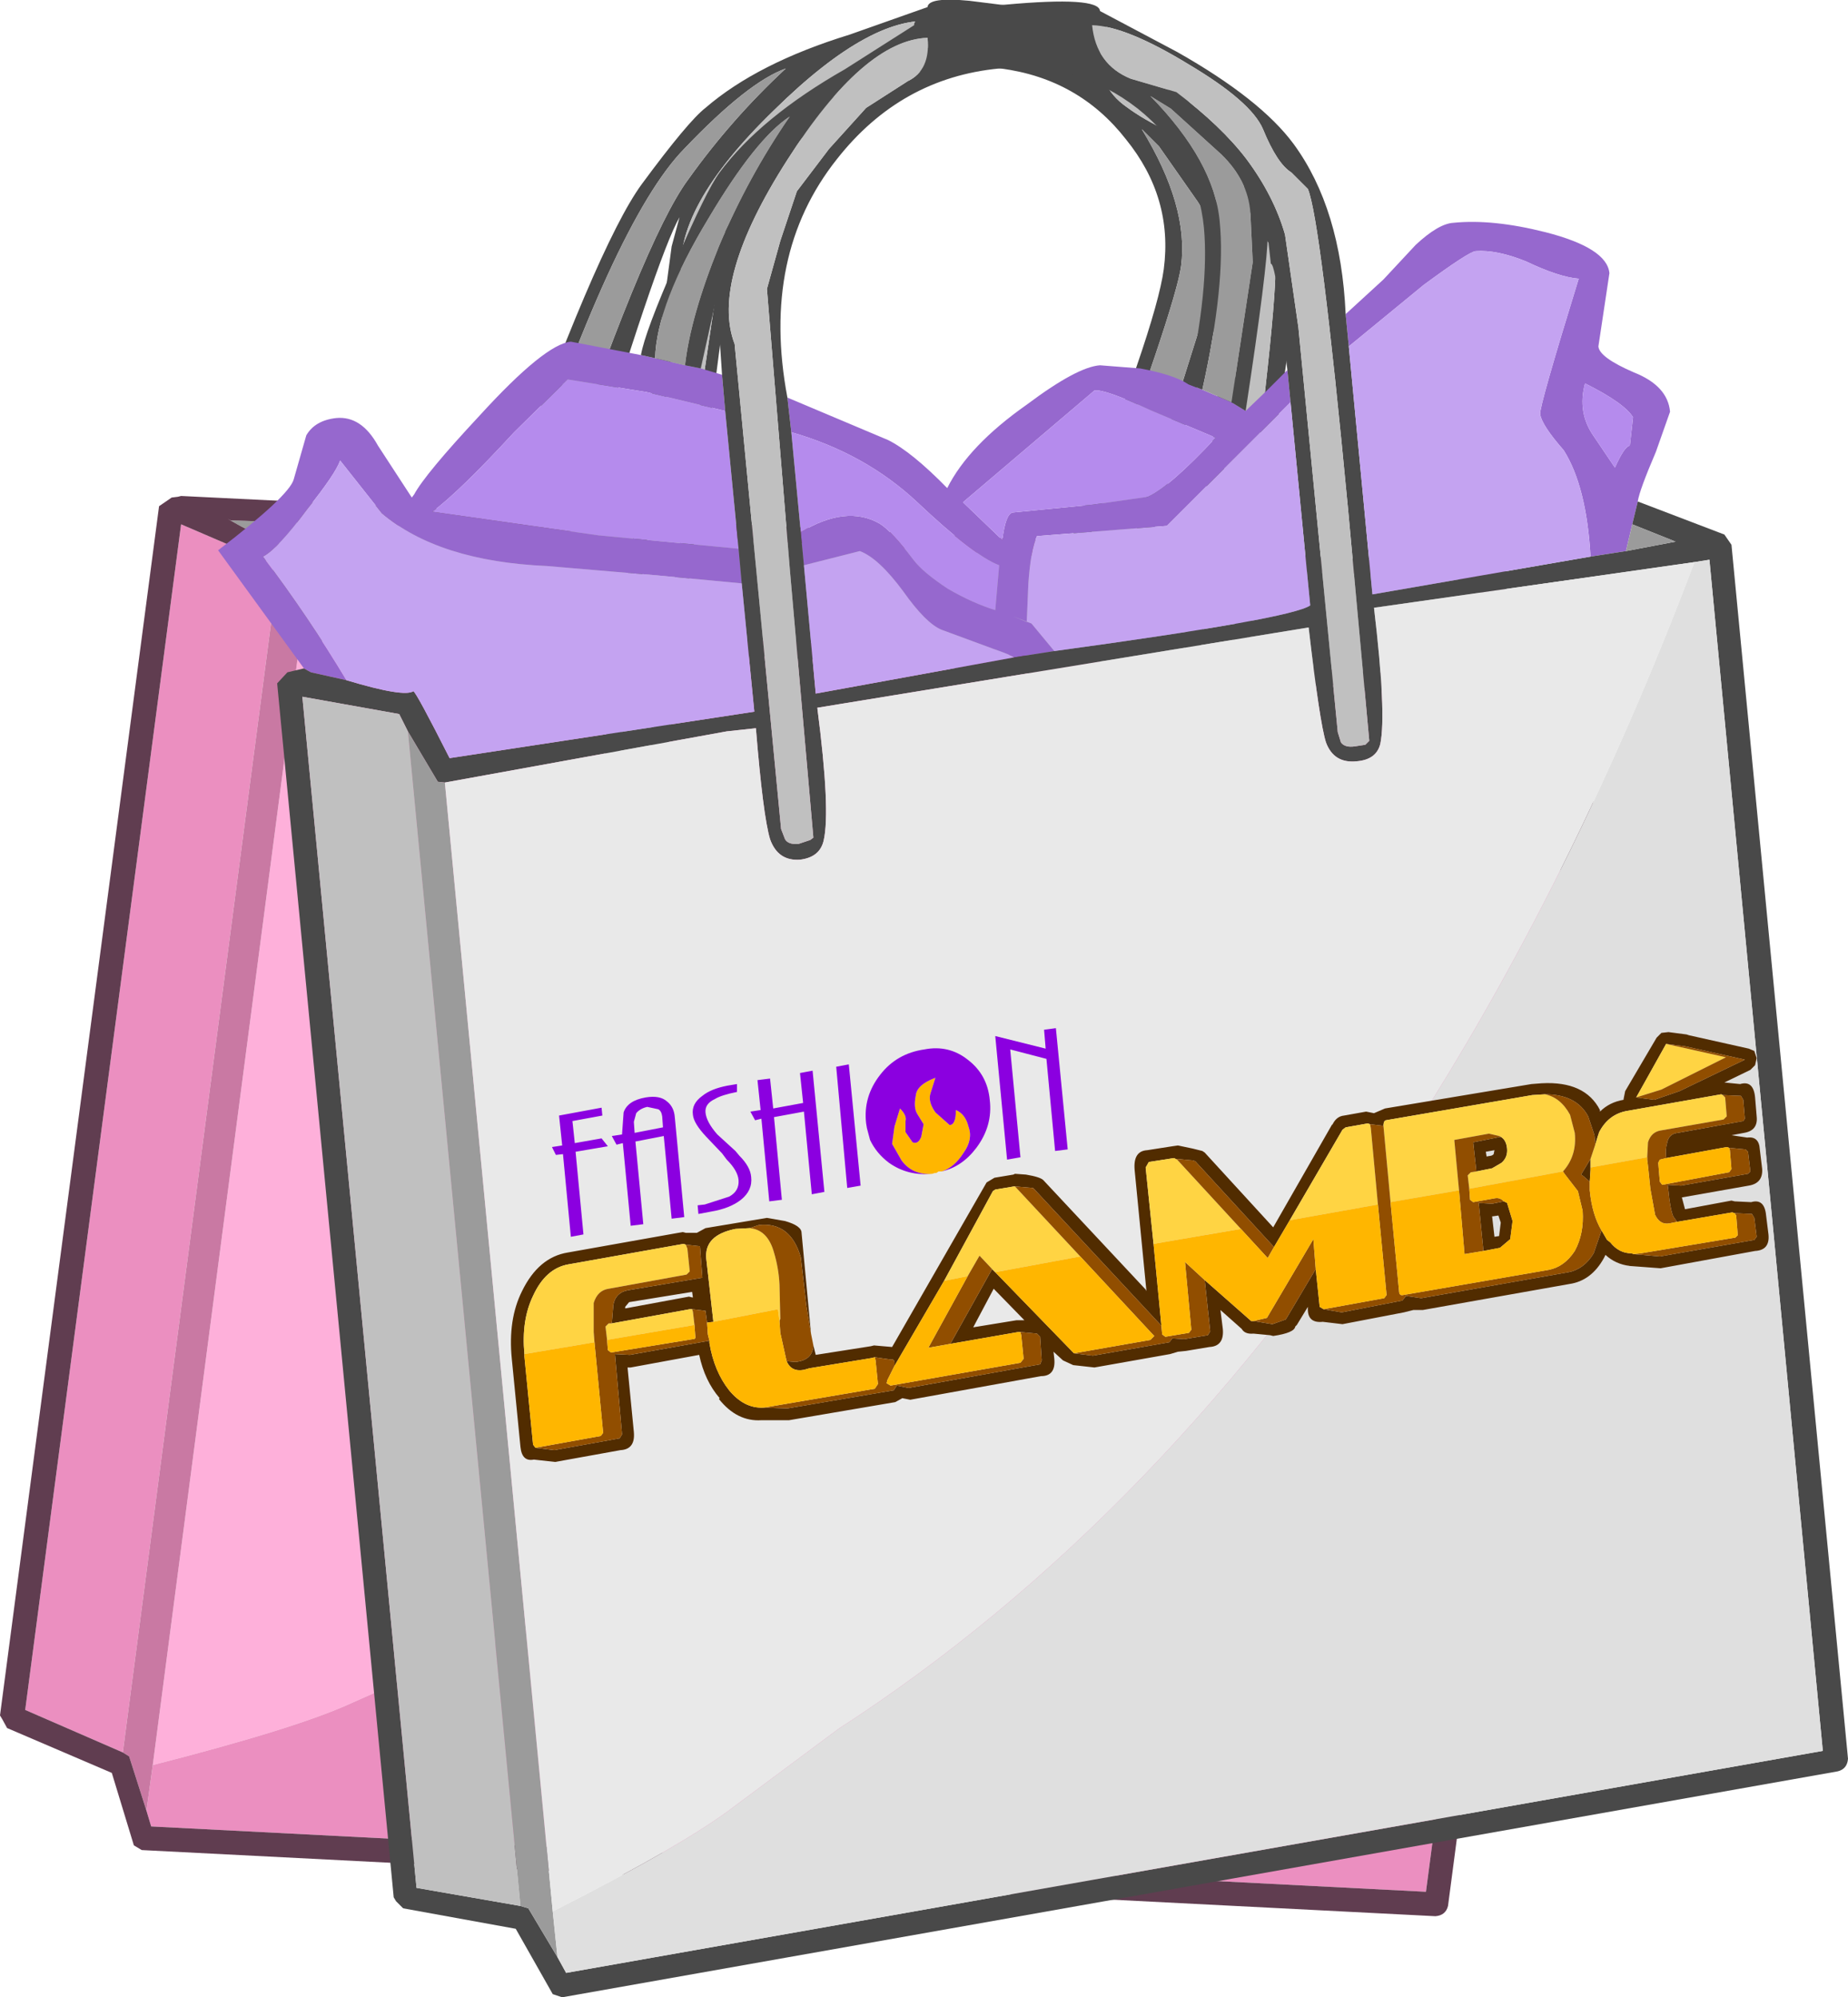 <?xml version="1.0" encoding="UTF-8" standalone="no"?>
<svg xmlns:ffdec="https://www.free-decompiler.com/flash" xmlns:xlink="http://www.w3.org/1999/xlink" ffdec:objectType="shape" height="126.85px" width="117.35px" xmlns="http://www.w3.org/2000/svg">
  <g transform="matrix(1.0, 0.0, 0.0, 1.0, 60.85, -10.45)">
    <path d="M-28.9 42.8 Q-22.95 26.05 -20.1 22.15 -17.15 18.15 -16.05 17.3 -12.75 14.45 -6.9 12.65 L-1.95 10.9 Q-1.9 10.25 0.7 10.5 L3.9 10.9 Q9.9 11.7 9.75 12.65 L13.95 16.25 Q18.45 20.45 19.8 23.65 21.85 28.35 20.6 34.9 L19.2 45.6 19.25 45.6 18.95 46.3 18.85 48.4 18.7 49.6 18.0 52.45 18.05 54.1 18.1 54.35 Q17.45 60.35 16.65 62.05 16.15 63.0 14.9 62.85 13.5 62.65 13.35 61.15 13.2 59.9 13.9 54.1 L14.35 53.1 14.3 52.3 15.05 46.8 15.25 46.25 15.2 45.35 15.25 45.35 16.25 37.55 16.65 34.15 Q17.0 30.8 16.75 30.75 L17.0 28.9 12.15 45.0 11.75 45.05 11.0 45.05 15.6 30.4 16.25 27.3 Q16.5 25.25 15.2 23.25 L12.75 19.75 11.65 18.65 Q14.65 23.55 14.15 27.35 13.8 29.95 8.25 44.9 L7.15 44.75 Q12.55 31.3 13.05 27.55 13.65 23.0 10.65 19.3 7.65 15.45 2.7 14.8 -3.5 13.95 -8.65 18.1 -14.75 22.95 -15.1 32.15 L-16.55 43.35 -16.6 43.35 -16.85 44.05 -16.75 44.8 -17.5 50.55 -17.8 51.25 -17.7 52.2 Q-18.35 58.45 -19.15 60.15 -19.65 61.1 -20.9 60.9 -22.25 60.75 -22.4 59.25 -22.6 57.75 -21.75 52.45 L-21.45 51.75 -21.55 50.95 -20.65 44.4 -20.55 43.9 -20.5 43.35 -18.2 26.1 -17.7 24.25 Q-19.1 26.65 -24.0 42.9 L-25.85 43.15 -26.15 43.2 -28.0 43.05 -26.9 43.1 -25.85 43.1 Q-20.0 25.7 -17.15 21.85 -14.4 18.0 -10.95 14.8 -13.35 15.65 -17.4 19.9 -21.9 24.5 -27.95 42.95 L-28.9 42.75 -28.9 42.8 M19.3 25.4 Q18.55 24.65 18.15 22.35 17.85 20.5 14.45 17.2 11.1 13.95 9.05 13.45 8.75 15.9 10.7 17.25 11.7 18.0 13.35 18.8 15.6 21.55 16.75 23.9 17.9 26.6 18.0 29.1 L17.55 35.1 16.15 45.95 14.25 60.7 14.3 61.35 Q14.4 61.75 15.05 61.85 L15.7 61.85 16.05 61.65 18.0 46.95 18.15 46.05 Q20.45 28.55 20.1 26.65 20.0 26.15 19.3 25.4 M-13.3 22.35 L-11.6 19.5 -9.0 17.35 -6.15 15.35 -3.1 14.2 Q-1.6 13.9 -1.3 11.85 -5.3 11.15 -11.7 17.45 -18.2 23.75 -17.55 28.15 L-21.6 58.8 -21.5 59.45 Q-21.35 59.85 -20.75 59.9 L-20.0 59.85 -19.8 59.75 -17.55 44.0 -17.4 42.75 -14.8 25.1 -13.3 22.35" fill="#494949" fill-rule="evenodd" stroke="none"/>
    <path d="M19.3 25.4 Q20.0 26.15 20.1 26.65 20.45 28.55 18.15 46.05 L18.0 46.95 16.05 61.65 15.7 61.85 15.05 61.85 Q14.4 61.75 14.3 61.35 L14.25 60.7 16.15 45.95 17.55 35.1 18.0 29.1 Q17.9 26.6 16.75 23.9 15.6 21.55 13.35 18.8 11.7 18.0 10.7 17.25 8.75 15.9 9.05 13.45 11.1 13.95 14.45 17.2 17.85 20.5 18.15 22.35 18.55 24.65 19.3 25.4 M-13.3 22.35 L-14.8 25.1 -17.4 42.75 -17.55 44.0 -19.8 59.75 -20.0 59.85 -20.75 59.9 Q-21.35 59.85 -21.5 59.45 L-21.6 58.8 -17.55 28.15 Q-18.2 23.75 -11.7 17.45 -5.3 11.15 -1.3 11.85 -1.6 13.9 -3.1 14.2 L-6.15 15.35 -9.0 17.35 -11.6 19.5 -13.3 22.35" fill="#c0c0c0" fill-rule="evenodd" stroke="none"/>
    <path d="M-27.95 42.95 Q-21.9 24.5 -17.4 19.9 -13.35 15.65 -10.95 14.8 -14.4 18.0 -17.15 21.85 -20.0 25.7 -25.85 43.1 L-26.9 43.1 -28.0 43.05 -27.95 42.95 M-20.65 44.4 L-21.55 50.95 -21.6 51.15 -41.15 49.65 Q-42.25 45.15 -42.45 45.0 -43.1 45.3 -46.4 43.4 L-46.2 43.5 -20.65 44.35 -20.65 44.4 M-17.5 50.55 L-16.75 44.8 -16.7 44.6 15.1 46.3 15.05 46.8 14.3 52.3 14.3 52.45 14.2 52.5 10.9 52.6 -2.2 51.6 -17.55 50.9 -17.5 50.55 M8.25 44.9 Q13.8 29.95 14.15 27.35 14.65 23.55 11.65 18.65 L12.75 19.75 15.2 23.25 Q16.5 25.25 16.25 27.3 L15.6 30.4 11.0 45.05 11.0 45.1 8.2 45.0 8.25 44.9 M18.7 49.6 L18.85 48.4 19.1 46.55 33.55 47.35 32.55 49.25 Q32.45 49.4 32.5 49.6 L32.5 49.65 31.75 53.45 18.3 52.65 18.7 49.6" fill="#9b9b9b" fill-rule="evenodd" stroke="none"/>
    <path d="M32.5 49.6 L32.7 49.9 32.75 49.9 37.85 53.75 31.75 53.45 32.5 49.65 32.5 49.6" fill="#848484" fill-rule="evenodd" stroke="none"/>
    <path d="M-21.75 52.45 Q-22.6 57.75 -22.4 59.25 -22.25 60.75 -20.9 60.9 -19.65 61.1 -19.15 60.15 -18.35 58.45 -17.7 52.2 L-17.65 51.8 13.9 53.8 13.9 54.1 Q13.2 59.9 13.35 61.15 13.5 62.65 14.9 62.85 16.15 63.0 16.65 62.05 17.45 60.35 18.1 54.35 L18.2 53.5 38.7 55.25 Q26.55 73.45 12.6 86.95 -7.9 106.9 -30.9 115.3 -32.0 115.7 -38.5 118.6 -41.95 120.2 -51.15 122.55 L-41.8 51.1 -21.75 52.2 -21.75 52.45" fill="#feb0da" fill-rule="evenodd" stroke="none"/>
    <path d="M38.7 55.25 L39.6 55.3 29.7 130.6 -51.25 126.45 -51.55 125.45 -51.15 122.55 Q-41.95 120.2 -38.5 118.6 -32.0 115.7 -30.9 115.3 -7.9 106.9 12.6 86.95 26.55 73.45 38.7 55.25 M-53.05 121.75 L-59.25 119.05 -49.35 43.75 -43.65 46.2 -43.3 47.45 -53.05 121.75" fill="#eb8fc0" fill-rule="evenodd" stroke="none"/>
    <path d="M-51.55 125.45 L-52.65 122.0 -53.05 121.75 -43.3 47.45 -42.2 50.95 -41.8 51.1 -51.15 122.55 -51.55 125.45" fill="#c979a3" fill-rule="evenodd" stroke="none"/>
    <path d="M-17.7 52.2 L-17.8 51.25 -17.5 50.55 -17.55 50.9 -2.2 51.6 10.9 52.6 14.2 52.5 14.3 52.45 14.3 52.3 14.35 53.1 13.9 54.1 13.9 53.8 -17.65 51.8 -17.7 52.2 M-16.75 44.8 L-16.85 44.05 -16.6 43.35 -16.55 43.35 -16.6 43.6 7.15 44.85 7.15 44.75 8.25 44.9 8.2 45.0 11.0 45.1 11.0 45.05 11.75 45.05 12.15 45.0 12.15 45.2 15.2 45.35 15.25 46.25 15.05 46.8 15.1 46.3 -16.7 44.6 -16.75 44.8" fill="#7e3c5f" fill-rule="evenodd" stroke="none"/>
    <path d="M19.25 45.6 L34.55 46.5 34.65 46.55 34.7 46.6 34.8 46.95 34.85 50.15 36.05 50.65 40.9 53.95 41.2 54.7 31.1 131.5 Q30.95 132.1 30.3 132.15 L-51.85 127.95 -52.35 127.65 -53.75 123.05 -60.4 120.2 -60.7 119.65 -60.85 119.4 -50.75 42.6 -49.95 42.05 -49.55 42.0 -49.35 41.95 -28.95 42.95 -28.95 42.85 -28.9 42.8 -28.9 42.75 -27.95 42.95 -28.0 43.05 -26.15 43.2 -25.85 43.15 -24.0 42.9 -24.1 43.2 -20.5 43.35 -20.55 43.9 -20.65 44.4 -20.65 44.35 -46.2 43.5 -46.4 43.4 Q-43.1 45.3 -42.45 45.0 -42.25 45.15 -41.15 49.65 L-21.6 51.15 -21.55 50.95 -21.45 51.75 -21.75 52.45 -21.75 52.2 -41.8 51.1 -42.2 50.95 -43.3 47.45 -43.65 46.2 -49.35 43.75 -59.25 119.05 -53.05 121.75 -52.65 122.0 -51.55 125.45 -51.25 126.45 29.7 130.6 39.6 55.3 38.7 55.25 18.2 53.5 18.1 54.35 18.05 54.1 18.0 52.45 18.7 49.6 18.3 52.65 31.75 53.45 37.85 53.75 32.75 49.9 32.7 49.9 32.5 49.6 Q32.45 49.4 32.55 49.25 L33.55 47.35 19.1 46.55 18.85 48.4 18.95 46.3 19.25 45.6" fill="#603d50" fill-rule="evenodd" stroke="none"/>
    <path d="M24.6 30.4 L27.0 28.2 29.05 26.0 Q30.5 24.65 31.45 24.6 33.95 24.35 37.3 25.2 41.2 26.2 41.35 27.8 L40.65 32.45 Q40.7 33.15 42.9 34.1 45.05 34.95 45.2 36.6 L44.3 39.15 Q43.25 41.6 43.15 42.3 L42.8 43.75 42.4 45.45 40.15 45.8 Q39.9 41.35 38.45 39.05 37.05 37.45 36.95 36.75 36.9 36.25 39.4 28.15 38.15 28.05 36.05 27.05 34.2 26.3 32.85 26.4 32.4 26.45 29.55 28.55 L24.8 32.45 24.6 30.4 M-41.55 52.9 L-47.0 45.4 Q-42.5 41.95 -42.2 40.9 L-41.4 38.1 Q-40.85 37.15 -39.5 37.0 -37.9 36.85 -36.85 38.75 L-34.7 42.05 -34.55 41.85 Q-33.85 40.55 -30.4 36.85 -26.25 32.3 -24.6 32.15 L-20.15 33.0 -19.25 33.2 -17.35 33.65 -16.35 33.85 -15.0 34.25 -14.8 36.55 -19.8 35.35 -24.8 34.55 -28.2 37.9 Q-31.7 41.7 -33.4 42.95 L-22.85 44.45 -13.95 45.3 -13.75 47.5 -19.05 47.0 -26.1 46.4 Q-33.0 46.1 -36.6 43.05 L-39.25 39.7 Q-39.55 40.55 -41.35 42.8 -43.2 45.3 -44.15 45.8 -41.25 49.65 -38.85 53.65 L-41.1 53.15 Q-41.3 53.05 -41.55 52.9 M42.65 38.75 L42.85 36.95 Q42.3 36.05 39.8 34.8 39.3 36.65 40.35 38.15 L41.7 40.15 Q42.3 38.8 42.65 38.75 M15.5 35.2 L17.35 36.0 18.25 36.55 19.6 35.25 20.9 33.95 21.1 36.0 13.25 43.85 5.0 44.5 Q4.6 45.35 4.45 47.55 L4.35 49.95 3.5 49.6 4.65 50.05 6.1 51.8 3.55 52.2 Q3.35 52.05 2.2 51.65 L-1.05 50.45 Q-2.05 50.05 -3.5 48.0 -5.05 45.9 -6.25 45.45 L-9.8 46.35 -10.0 44.25 Q-7.1 42.5 -5.0 43.7 -4.25 44.15 -2.85 46.0 -2.25 46.8 -0.65 47.85 0.9 48.75 2.35 49.2 L2.6 46.35 Q1.0 45.75 -2.6 42.35 -5.9 39.25 -10.6 37.9 L-10.85 35.7 -4.45 38.4 Q-2.95 39.15 -0.7 41.45 0.65 38.75 4.35 36.15 7.55 33.75 9.0 33.65 L11.55 33.85 Q13.7 34.25 14.6 34.85 L15.5 35.2 M3.45 43.0 L8.55 42.5 12.05 42.0 Q13.4 41.4 16.35 38.25 L12.2 36.5 Q9.3 35.15 8.65 35.25 L0.3 42.35 2.8 44.75 Q3.0 43.1 3.45 43.0" fill="#9668ce" fill-rule="evenodd" stroke="none"/>
    <path d="M42.65 38.75 Q42.3 38.8 41.7 40.15 L40.35 38.15 Q39.3 36.65 39.8 34.8 42.3 36.05 42.85 36.95 L42.65 38.75 M-10.0 44.25 L-10.6 37.9 Q-5.9 39.25 -2.6 42.35 1.0 45.75 2.6 46.35 L2.35 49.2 Q0.9 48.75 -0.65 47.85 -2.25 46.8 -2.85 46.0 -4.25 44.15 -5.0 43.7 -7.1 42.5 -10.0 44.25 M3.45 43.0 Q3.0 43.1 2.8 44.75 L0.3 42.35 8.65 35.25 Q9.3 35.15 12.2 36.5 L16.35 38.25 Q13.4 41.4 12.05 42.0 L8.55 42.5 3.45 43.0 M-14.8 36.55 L-13.95 45.3 -22.85 44.45 -33.4 42.95 Q-31.7 41.7 -28.2 37.9 L-24.8 34.55 -19.8 35.35 -14.8 36.55" fill="#b58bed" fill-rule="evenodd" stroke="none"/>
    <path d="M43.15 42.3 L48.65 44.4 49.1 45.05 56.5 122.15 Q56.45 122.8 55.85 122.95 L-25.15 137.3 -25.75 137.1 -28.1 132.95 -35.25 131.65 -35.7 131.2 -35.85 130.95 -43.25 53.85 -42.6 53.15 -41.55 52.9 Q-41.3 53.05 -41.1 53.15 L-38.85 53.65 Q-35.2 54.75 -34.6 54.35 -34.4 54.45 -32.3 58.6 L-12.95 55.65 -13.75 47.5 -13.95 45.3 -14.8 36.55 -15.0 34.25 -15.25 30.5 -15.2 28.65 -16.35 33.85 -17.35 33.65 Q-17.0 30.55 -15.2 26.1 -13.35 21.7 -10.7 17.85 -12.85 19.25 -15.85 24.3 -19.15 29.75 -19.25 33.2 L-20.15 33.0 Q-19.9 31.55 -17.95 27.1 -16.0 22.55 -15.15 21.4 -12.55 17.9 -7.2 14.85 L-2.8 12.05 Q-2.85 11.4 -0.3 11.05 L2.95 10.75 Q8.95 10.2 9.0 11.15 L13.9 13.75 Q19.2 16.75 21.3 19.6 24.3 23.7 24.6 30.4 L24.8 32.45 26.3 48.2 40.15 45.8 42.4 45.45 45.55 44.85 42.8 43.75 43.15 42.3 M-25.45 134.75 L-24.9 135.75 54.9 121.65 47.7 46.0 46.75 46.15 26.4 49.05 Q27.2 55.8 26.8 57.7 26.55 58.7 25.3 58.8 23.85 58.95 23.35 57.6 22.95 56.35 22.25 50.3 L-8.95 55.4 Q-8.1 61.95 -8.55 63.85 -8.8 64.9 -10.05 65.05 -11.45 65.15 -11.95 63.75 -12.4 62.25 -12.85 56.7 L-14.7 56.9 -32.6 60.15 -33.05 60.1 -34.95 56.9 -35.5 55.8 -41.65 54.7 -34.4 130.35 -27.8 131.5 -27.3 131.65 -25.45 134.75 M21.15 21.4 Q20.25 20.85 19.35 18.65 18.6 16.9 14.65 14.55 10.65 12.1 8.5 12.05 8.75 14.55 10.95 15.45 L13.85 16.3 Q16.7 18.45 18.3 20.55 20.05 22.9 20.75 25.35 L21.6 31.25 24.1 56.95 24.3 57.6 Q24.55 57.95 25.2 57.85 L25.85 57.75 26.1 57.5 24.75 42.75 Q23.0 24.3 22.2 22.45 L21.15 21.4 M17.35 36.0 L18.7 27.1 18.55 23.95 Q18.4 21.9 16.7 20.25 L13.5 17.35 12.2 16.55 Q16.25 20.7 16.6 24.5 17.0 28.45 15.5 35.2 L14.6 34.85 Q15.95 28.7 15.6 24.9 15.15 20.35 11.4 17.35 7.55 14.35 2.6 14.8 -3.65 15.4 -7.7 20.55 -12.55 26.65 -10.85 35.7 L-10.6 37.9 -10.0 44.25 -9.8 46.35 -9.05 54.5 3.55 52.2 6.1 51.8 Q21.15 49.75 22.35 48.9 L21.1 36.0 20.9 33.95 20.5 30.55 Q20.1 27.2 19.85 27.2 L19.65 25.4 Q19.65 27.35 18.25 36.55 L17.35 36.0 M-11.3 25.75 L-10.25 22.6 -8.2 19.9 -5.85 17.3 -3.2 15.6 Q-1.75 14.9 -1.95 12.85 -6.0 13.0 -10.85 20.6 -15.75 28.25 -14.2 32.3 L-11.25 63.1 -11.0 63.75 Q-10.8 64.1 -10.15 64.05 L-9.4 63.8 -9.2 63.65 -10.7 46.55 -12.15 28.8 -11.3 25.75" fill="#494949" fill-rule="evenodd" stroke="none"/>
    <path d="M-27.8 131.5 L-34.4 130.35 -41.65 54.7 -35.5 55.8 -34.95 56.9 -27.8 131.5 M21.15 21.4 L22.2 22.45 Q23.0 24.3 24.75 42.75 L26.1 57.5 25.85 57.75 25.2 57.85 Q24.55 57.95 24.3 57.6 L24.1 56.95 21.6 31.25 20.75 25.35 Q20.05 22.9 18.3 20.55 16.7 18.45 13.85 16.3 L10.95 15.45 Q8.75 14.55 8.5 12.05 10.65 12.1 14.65 14.55 18.6 16.9 19.35 18.65 20.25 20.85 21.15 21.4 M-11.3 25.75 L-12.15 28.8 -10.7 46.55 -9.2 63.65 -9.4 63.8 -10.15 64.05 Q-10.8 64.1 -11.0 63.75 L-11.25 63.1 -14.2 32.3 Q-15.75 28.25 -10.85 20.6 -6.0 13.0 -1.95 12.85 -1.75 14.9 -3.2 15.6 L-5.85 17.3 -8.2 19.9 -10.25 22.6 -11.3 25.75" fill="#c0c0c0" fill-rule="evenodd" stroke="none"/>
    <path d="M42.4 45.45 L42.8 43.75 45.55 44.85 42.4 45.45 M-25.45 134.75 L-27.3 131.65 -27.8 131.5 -34.95 56.9 -33.05 60.1 -32.6 60.15 -25.75 131.85 -25.45 134.75 M15.5 35.2 Q17.0 28.45 16.6 24.5 16.25 20.7 12.2 16.55 L13.5 17.35 16.7 20.25 Q18.4 21.9 18.55 23.95 L18.7 27.1 17.35 36.0 15.5 35.2 M-19.25 33.2 Q-19.15 29.75 -15.85 24.3 -12.85 19.25 -10.7 17.85 -13.35 21.7 -15.2 26.1 -17.0 30.55 -17.35 33.65 L-19.25 33.2" fill="#9b9b9b" fill-rule="evenodd" stroke="none"/>
    <path d="M24.8 32.45 L29.55 28.55 Q32.4 26.45 32.85 26.4 34.2 26.3 36.05 27.05 38.15 28.05 39.4 28.15 36.9 36.25 36.95 36.75 37.05 37.45 38.45 39.05 39.9 41.35 40.15 45.8 L26.3 48.2 24.8 32.45 M21.1 36.0 L22.35 48.9 Q21.15 49.75 6.1 51.8 L4.65 50.05 3.5 49.6 4.35 49.95 4.45 47.55 Q4.6 45.35 5.0 44.5 L13.25 43.85 21.1 36.0 M3.55 52.2 L-9.05 54.5 -9.8 46.35 -6.25 45.45 Q-5.05 45.9 -3.5 48.0 -2.05 50.05 -1.05 50.45 L2.2 51.65 Q3.35 52.05 3.55 52.2 M-13.75 47.5 L-12.95 55.65 -32.3 58.6 Q-34.4 54.45 -34.6 54.35 -35.2 54.75 -38.85 53.65 -41.25 49.65 -44.15 45.8 -43.2 45.3 -41.35 42.8 -39.55 40.55 -39.25 39.7 L-36.6 43.05 Q-33.0 46.1 -26.1 46.4 L-19.05 47.0 -13.75 47.5" fill="#c4a3f1" fill-rule="evenodd" stroke="none"/>
    <path d="M-32.6 60.15 L-14.7 56.9 -12.85 56.7 Q-12.4 62.25 -11.95 63.75 -11.45 65.15 -10.05 65.05 -8.8 64.9 -8.55 63.85 -8.1 61.95 -8.95 55.4 L22.25 50.3 Q22.95 56.35 23.35 57.6 23.85 58.95 25.3 58.8 26.55 58.7 26.8 57.7 27.2 55.8 26.4 49.05 L46.75 46.15 Q39.0 66.65 28.45 82.9 12.95 106.95 -7.6 120.25 L-14.25 125.2 Q-17.3 127.55 -25.75 131.85 L-32.6 60.15" fill="#e9e9e9" fill-rule="evenodd" stroke="none"/>
    <path d="M46.75 46.15 L47.7 46.0 54.9 121.65 -24.9 135.75 -25.45 134.75 -25.75 131.85 Q-17.3 127.55 -14.25 125.2 L-7.6 120.25 Q12.95 106.95 28.45 82.9 39.0 66.65 46.75 46.15" fill="#dfdfdf" fill-rule="evenodd" stroke="none"/>
    <path d="M-9.2 95.9 L-9.05 96.5 -5.55 95.95 -5.35 95.9 -4.2 96.0 1.8 85.55 2.3 85.25 3.5 85.05 3.6 85.0 4.3 85.05 Q5.2 85.2 5.4 85.4 L11.9 92.35 11.95 92.45 11.2 84.75 Q11.1 83.55 12.0 83.5 L13.6 83.25 13.95 83.2 14.9 83.4 15.5 83.55 15.65 83.65 20.0 88.4 23.75 81.85 23.75 81.9 Q24.0 81.35 24.5 81.3 L25.9 81.05 26.4 81.15 27.1 80.85 36.4 79.3 37.05 79.25 Q39.8 79.1 40.75 80.95 L40.75 81.05 Q41.35 80.45 42.25 80.3 L42.25 80.25 42.35 79.75 44.35 76.35 44.65 76.05 45.1 76.0 46.25 76.15 46.4 76.2 50.2 77.05 50.55 77.2 50.7 77.65 50.6 78.1 50.3 78.4 48.65 79.2 49.65 79.3 Q50.5 79.05 50.6 80.15 L50.7 81.35 Q50.8 82.25 49.9 82.4 L49.1 82.55 50.1 82.7 Q50.85 82.6 50.9 83.45 L51.05 84.7 Q51.1 85.6 50.2 85.75 L45.95 86.5 46.15 87.25 49.1 86.7 49.3 86.75 50.35 86.8 Q51.2 86.55 51.3 87.65 L51.45 88.85 Q51.55 89.85 50.6 89.9 L44.6 91.0 42.6 90.85 42.65 90.85 Q41.75 90.75 41.1 90.15 L41.0 90.35 Q40.2 91.8 38.8 92.0 L29.5 93.65 28.9 93.65 28.3 93.8 24.4 94.55 23.15 94.4 Q22.2 94.5 22.2 93.6 L22.2 93.45 21.5 94.6 21.4 94.7 Q21.35 95.1 20.0 95.3 L19.8 95.25 18.75 95.15 Q18.2 95.2 18.0 94.85 L16.65 93.65 16.8 94.85 Q16.9 95.95 15.95 96.0 L14.45 96.25 13.95 96.3 13.45 96.45 8.65 97.3 7.3 97.15 6.65 96.85 6.05 96.3 6.1 96.75 Q6.2 97.85 5.25 97.85 L-3.05 99.35 -3.55 99.25 -4.0 99.5 -10.75 100.65 -12.5 100.65 Q-14.05 100.75 -15.2 99.3 L-15.15 99.25 Q-16.1 98.15 -16.45 96.5 L-20.8 97.3 -21.0 97.3 -20.6 101.4 Q-20.5 102.5 -21.45 102.55 L-25.6 103.3 -26.95 103.15 Q-27.7 103.3 -27.8 102.35 L-28.35 96.75 Q-28.6 94.25 -27.7 92.45 -26.65 90.3 -24.8 90.0 L-17.5 88.7 -17.3 88.75 -16.6 88.75 -16.05 88.45 -12.15 87.8 -11.0 88.0 Q-9.95 88.3 -9.95 88.75 L-9.35 95.15 -9.65 93.35 -10.0 90.3 Q-10.65 88.05 -12.65 88.25 L-13.25 88.45 -14.15 88.5 Q-16.15 88.9 -16.0 90.4 L-15.55 94.4 -15.95 94.45 -16.05 93.7 -16.9 93.6 -17.05 93.6 -22.0 94.5 -21.9 93.3 Q-21.75 92.55 -21.0 92.4 L-16.25 91.6 -16.4 89.6 -17.3 89.5 -17.45 89.45 -24.75 90.75 Q-26.2 91.0 -27.0 92.75 -27.75 94.3 -27.55 96.45 L-27.55 96.6 -27.0 102.2 -26.85 102.4 -25.65 102.55 -21.5 101.8 -21.35 101.55 -21.8 96.45 -20.85 96.5 -15.8 95.6 -15.8 95.75 Q-15.5 97.55 -14.55 98.75 -13.6 99.9 -12.4 99.85 L-10.85 99.9 -4.1 98.75 -3.9 98.45 -3.15 98.6 5.2 97.1 5.3 96.85 5.2 95.35 5.0 95.15 3.95 95.05 3.8 95.05 -0.5 95.8 2.15 91.05 2.35 91.25 7.25 96.3 7.35 96.4 8.55 96.55 13.4 95.7 13.6 95.45 14.35 95.5 15.85 95.25 16.0 95.0 15.65 91.75 18.6 94.35 18.75 94.35 19.95 94.55 20.8 94.25 22.7 91.05 22.95 93.45 23.2 93.6 24.35 93.8 28.2 93.05 28.4 92.8 28.4 92.75 29.4 92.9 38.75 91.25 Q39.75 91.05 40.35 90.05 L40.85 88.6 41.2 89.2 41.4 89.35 Q41.95 90.05 42.75 90.05 L42.9 90.1 44.55 90.25 50.55 89.2 50.7 89.0 50.55 87.8 50.4 87.55 49.3 87.5 49.15 87.45 45.65 88.05 45.4 87.7 Q45.2 87.2 45.1 86.1 L45.05 85.7 45.9 85.75 50.15 85.0 50.3 84.85 50.15 83.6 50.0 83.45 48.95 83.35 48.8 83.3 44.95 84.0 Q44.9 83.4 45.0 83.1 45.1 82.45 45.7 82.4 L49.85 81.65 49.95 81.5 49.85 80.3 49.7 80.05 48.55 80.0 48.45 79.95 42.5 81.0 Q41.3 81.2 40.7 82.35 L40.6 82.65 40.45 83.15 40.45 83.1 40.4 82.55 40.0 81.35 Q39.25 79.95 37.25 79.95 L36.45 80.0 27.15 81.6 Q27.0 81.65 27.0 81.95 L26.15 81.85 26.0 81.8 24.6 82.05 24.4 82.2 21.05 87.95 20.05 89.65 15.05 84.2 14.9 84.15 13.8 84.05 13.7 84.0 12.1 84.25 11.9 84.6 12.4 89.45 12.9 94.65 4.85 86.0 4.75 85.9 3.6 85.8 3.55 85.8 2.35 86.0 2.2 86.1 -0.9 91.8 -4.05 97.2 -4.05 96.95 Q-4.1 96.75 -4.25 96.8 L-5.3 96.65 -5.5 96.7 -9.45 97.35 -9.8 97.45 Q-10.6 97.6 -10.9 96.9 L-10.35 96.95 Q-9.25 96.85 -9.2 95.9 M2.25 92.3 L0.95 94.75 3.7 94.3 3.9 94.3 4.2 94.3 2.25 92.3 M33.35 89.9 L33.05 86.85 33.9 86.9 34.65 86.75 34.85 86.85 35.2 88.0 35.05 89.15 34.4 89.7 33.35 89.9 M32.9 84.85 L32.7 83.0 34.45 82.65 Q34.8 82.85 34.85 83.4 34.9 83.95 34.5 84.3 L33.9 84.65 32.9 84.85 M33.85 83.85 L33.95 83.8 34.0 83.75 34.05 83.5 33.5 83.6 33.55 83.9 33.85 83.85 M40.1 85.5 L39.7 85.15 39.55 85.05 40.15 84.05 40.15 84.6 40.15 84.75 40.1 85.5 M33.9 87.7 L34.05 89.0 34.35 88.95 34.35 88.9 34.45 88.1 34.3 87.65 33.95 87.7 33.9 87.7 M43.05 80.15 L44.2 80.3 45.8 79.75 49.95 77.75 46.15 76.9 44.95 76.75 43.05 80.15 M-20.9 93.15 L-21.15 93.45 -21.15 93.55 -17.1 92.8 -16.9 92.85 -16.85 92.85 -16.9 92.5 -20.9 93.15" fill="#512c00" fill-rule="evenodd" stroke="none"/>
    <path d="M-0.9 91.8 L2.2 86.1 2.35 86.0 3.55 85.8 3.6 85.8 7.75 90.25 2.35 91.25 2.15 91.05 1.35 90.2 0.6 91.5 -0.9 91.8 M12.4 89.45 L11.9 84.6 12.1 84.25 13.7 84.0 13.8 84.05 13.9 84.1 17.95 88.5 12.4 89.45 M21.05 87.95 L24.4 82.2 24.6 82.05 26.0 81.8 26.15 81.85 26.2 82.1 26.65 86.95 21.05 87.95 M27.0 81.95 Q27.0 81.65 27.15 81.6 L36.45 80.0 37.25 79.95 Q38.25 80.15 38.85 81.25 L39.15 82.4 Q39.3 83.85 38.4 84.85 L32.45 85.95 32.35 85.1 32.55 84.9 32.9 84.85 33.9 84.65 34.5 84.3 Q34.9 83.95 34.85 83.4 34.8 82.85 34.45 82.65 L34.35 82.6 33.7 82.45 31.5 82.85 31.8 86.05 27.45 86.8 27.0 81.95 M40.45 83.15 L40.6 82.65 40.7 82.35 Q41.3 81.2 42.5 81.0 L48.45 79.95 48.55 80.0 48.7 80.15 48.8 81.35 48.6 81.55 44.6 82.25 Q44.0 82.35 43.8 83.0 L43.75 83.95 40.15 84.6 40.15 84.05 40.45 83.15 M-27.55 96.45 Q-27.75 94.3 -27.0 92.75 -26.2 91.0 -24.75 90.75 L-17.45 89.45 -17.3 89.5 -17.2 89.75 -17.05 91.2 -17.25 91.4 -22.2 92.3 Q-22.9 92.4 -23.15 93.2 L-23.15 95.05 -23.1 95.7 -27.55 96.45 M-22.0 94.5 L-17.05 93.6 -16.9 93.6 -16.85 93.75 -16.75 94.6 -22.3 95.55 -22.4 94.7 -22.2 94.5 -22.0 94.5 M-15.55 94.4 L-16.0 90.4 Q-16.15 88.9 -14.15 88.5 L-13.25 88.45 Q-12.1 88.55 -11.7 90.0 -11.4 91.0 -11.35 92.05 L-11.3 94.2 -11.35 94.35 -11.45 93.6 -15.55 94.4 M43.05 80.15 L44.95 76.75 48.75 77.6 44.65 79.65 43.05 80.15" fill="#ffd443" fill-rule="evenodd" stroke="none"/>
    <path d="M-9.2 95.9 Q-9.25 96.85 -10.35 96.95 L-10.9 96.9 -11.3 95.1 -11.35 94.35 -11.3 94.2 -11.35 92.05 Q-11.4 91.0 -11.7 90.0 -12.1 88.55 -13.25 88.45 L-12.65 88.25 Q-10.65 88.05 -10.0 90.3 L-9.65 93.35 -9.35 95.15 -9.2 95.9 M-5.3 96.65 L-4.25 96.8 Q-4.1 96.75 -4.05 96.95 L-4.05 97.2 -4.5 98.1 -4.55 98.3 -4.3 98.45 3.95 97.0 4.15 96.75 4.0 95.25 3.95 95.05 5.0 95.15 5.2 95.35 5.3 96.85 5.2 97.1 -3.15 98.6 -3.9 98.45 -4.1 98.75 -10.85 99.9 -12.4 99.85 -12.05 99.8 -5.3 98.65 -5.1 98.35 -5.25 96.85 -5.3 96.65 M3.6 85.8 L4.75 85.9 4.85 86.0 12.9 94.65 12.95 95.2 13.15 95.35 14.65 95.1 14.8 94.9 14.4 90.6 15.65 91.75 16.0 95.0 15.85 95.25 14.35 95.5 13.6 95.45 13.4 95.7 8.55 96.55 7.35 96.4 12.2 95.55 12.45 95.3 12.35 95.2 7.75 90.25 3.6 85.8 M13.8 84.05 L14.9 84.15 15.05 84.2 20.05 89.65 19.65 90.35 17.95 88.5 13.9 84.1 13.8 84.05 M26.15 81.85 L27.0 81.95 27.45 86.8 28.0 92.55 Q28.05 92.75 28.25 92.7 L37.5 91.1 Q38.5 90.9 39.15 89.9 39.75 88.8 39.65 87.35 L39.35 86.1 38.5 85.0 38.4 84.85 Q39.3 83.85 39.15 82.4 L38.85 81.25 Q38.25 80.15 37.25 79.95 39.25 79.95 40.0 81.35 L40.4 82.55 40.45 83.1 40.45 83.15 40.15 84.05 39.55 85.05 39.7 85.15 40.1 85.5 40.1 85.95 40.1 86.05 Q40.25 87.6 40.85 88.6 L40.35 90.05 Q39.75 91.05 38.75 91.25 L29.4 92.9 28.4 92.75 28.4 92.8 28.2 93.05 24.35 93.8 23.2 93.6 27.05 92.9 27.2 92.7 26.65 86.95 26.2 82.1 26.15 81.85 M48.55 80.0 L49.7 80.05 49.85 80.3 49.95 81.5 49.85 81.65 45.7 82.4 Q45.1 82.45 45.0 83.1 44.9 83.4 44.95 84.0 L44.55 84.1 44.45 84.3 44.55 85.5 44.7 85.7 48.95 84.9 49.1 84.7 49.0 83.5 48.95 83.35 50.0 83.45 50.15 83.6 50.3 84.85 50.15 85.0 45.9 85.75 45.05 85.7 45.1 86.1 Q45.2 87.2 45.4 87.7 L45.65 88.05 45.15 88.15 Q44.55 88.25 44.25 87.6 L43.95 85.95 43.8 84.5 43.75 84.1 43.75 83.95 43.8 83.0 Q44.0 82.35 44.6 82.25 L48.6 81.55 48.8 81.35 48.7 80.15 48.55 80.0 M49.3 87.5 L50.4 87.55 50.55 87.8 50.7 89.0 50.55 89.2 44.55 90.25 42.9 90.1 43.35 90.05 49.35 89.05 49.5 88.9 49.4 87.65 49.3 87.5 M22.7 91.05 L20.8 94.25 19.95 94.55 18.75 94.35 19.6 94.15 22.55 89.15 22.7 91.05 M2.15 91.05 L-0.5 95.8 -1.9 96.05 0.6 91.5 1.35 90.2 2.15 91.05 M-15.8 95.6 L-20.85 96.5 -21.8 96.45 -21.35 101.55 -21.5 101.8 -25.65 102.55 -26.85 102.4 -22.7 101.65 -22.55 101.45 -23.1 95.7 -23.15 95.05 -23.15 93.2 Q-22.9 92.4 -22.2 92.3 L-17.25 91.4 -17.05 91.2 -17.2 89.75 -17.3 89.5 -16.4 89.6 -16.25 91.6 -21.0 92.4 Q-21.75 92.55 -21.9 93.3 L-22.0 94.5 -22.2 94.5 -22.4 94.7 -22.3 95.55 -22.25 96.2 -22.05 96.35 -16.85 95.5 Q-16.65 95.5 -16.7 95.3 L-16.75 94.6 -16.85 93.75 -16.9 93.6 -16.05 93.7 -15.95 94.45 -15.9 95.2 -15.8 95.6 M31.8 86.05 L31.5 82.85 33.7 82.45 34.35 82.6 34.45 82.65 32.7 83.0 32.9 84.85 32.55 84.9 32.35 85.1 32.45 85.95 32.5 86.65 32.7 86.8 34.1 86.55 Q34.4 86.5 34.65 86.75 L33.9 86.9 33.05 86.85 33.35 89.9 32.15 90.1 31.8 86.05 M44.95 76.75 L46.15 76.9 49.95 77.75 45.8 79.75 44.2 80.3 43.05 80.15 44.65 79.65 48.75 77.6 44.95 76.75" fill="#914e00" fill-rule="evenodd" stroke="none"/>
    <path d="M-10.9 96.9 Q-10.6 97.6 -9.8 97.45 L-9.45 97.35 -5.5 96.7 -5.3 96.65 -5.25 96.85 -5.1 98.35 -5.3 98.65 -12.05 99.8 -12.4 99.85 Q-13.6 99.9 -14.55 98.75 -15.5 97.55 -15.8 95.75 L-15.8 95.6 -15.9 95.2 -15.95 94.45 -15.55 94.4 -11.45 93.6 -11.35 94.35 -11.3 95.1 -10.9 96.9 M-4.05 97.2 L-0.9 91.8 0.6 91.5 -1.9 96.05 -0.5 95.8 3.8 95.05 3.95 95.05 4.0 95.25 4.15 96.75 3.95 97.0 -4.3 98.45 -4.55 98.3 -4.5 98.1 -4.05 97.2 M12.9 94.65 L12.4 89.45 17.95 88.5 19.65 90.35 20.05 89.65 21.05 87.95 26.65 86.95 27.2 92.7 27.05 92.9 23.2 93.6 22.95 93.45 22.7 91.05 22.55 89.15 19.6 94.15 18.75 94.35 18.6 94.35 15.65 91.75 14.4 90.6 14.8 94.9 14.65 95.1 13.15 95.35 12.95 95.2 12.9 94.65 M44.95 84.0 L48.8 83.3 48.95 83.35 49.0 83.5 49.1 84.7 48.95 84.9 44.7 85.7 44.55 85.5 44.45 84.3 44.55 84.1 44.95 84.0 M45.65 88.05 L49.15 87.45 49.3 87.5 49.4 87.65 49.5 88.9 49.35 89.05 43.35 90.05 42.9 90.1 42.75 90.05 Q41.95 90.05 41.4 89.35 L41.2 89.2 40.85 88.6 Q40.25 87.6 40.1 86.05 L40.1 85.95 40.1 85.5 40.15 84.75 40.15 84.6 43.75 83.95 43.75 84.1 43.8 84.5 43.95 85.95 44.25 87.6 Q44.55 88.25 45.15 88.15 L45.65 88.05 M7.35 96.4 L7.25 96.3 2.35 91.25 7.75 90.25 12.35 95.2 12.45 95.3 12.2 95.55 7.35 96.4 M-26.85 102.4 L-27.0 102.2 -27.55 96.6 -27.55 96.45 -23.1 95.7 -22.55 101.45 -22.7 101.65 -26.85 102.4 M-1.05 84.85 L-1.1 84.85 -1.25 84.85 -1.4 84.95 -1.5 84.95 -1.65 85.0 Q-2.9 85.1 -3.6 84.15 L-4.2 83.1 -4.05 82.0 -3.7 80.85 Q-3.25 81.3 -3.35 81.65 L-3.35 82.35 -2.9 83.0 Q-2.55 83.15 -2.35 82.65 L-2.2 81.85 -2.6 81.2 Q-2.85 80.8 -2.7 80.05 -2.65 79.35 -1.45 78.9 L-1.75 79.85 Q-1.95 80.4 -1.45 81.1 L-0.55 81.9 Q-0.15 81.9 -0.15 80.95 0.45 81.2 0.65 82.0 0.95 82.8 0.35 83.65 -0.25 84.6 -1.05 84.85 M31.8 86.05 L32.15 90.1 33.35 89.9 34.4 89.7 35.05 89.15 35.2 88.0 34.85 86.85 34.65 86.75 Q34.4 86.5 34.1 86.55 L32.7 86.8 32.5 86.65 32.45 85.95 38.4 84.85 38.5 85.0 39.35 86.1 39.65 87.35 Q39.75 88.8 39.15 89.9 38.5 90.9 37.5 91.1 L28.25 92.7 Q28.05 92.75 28.0 92.55 L27.45 86.8 31.8 86.05 M-16.75 94.6 L-16.7 95.3 Q-16.65 95.5 -16.85 95.5 L-22.05 96.35 -22.25 96.2 -22.3 95.55 -16.75 94.6" fill="#ffb600" fill-rule="evenodd" stroke="none"/>
    <path d="M6.15 83.55 L5.6 77.7 3.3 77.1 3.95 83.95 3.1 84.1 2.35 76.25 5.55 77.05 5.45 75.85 6.2 75.75 6.95 83.45 6.15 83.55 M-1.65 85.0 Q-3.2 85.15 -4.4 84.3 -5.2 83.7 -5.6 82.85 L-5.8 82.1 -5.85 81.8 Q-6.05 80.1 -4.95 78.7 -3.9 77.35 -2.15 77.1 -0.6 76.8 0.6 77.75 1.85 78.7 2.0 80.3 2.2 81.95 1.15 83.35 0.25 84.55 -1.05 84.85 -0.25 84.6 0.35 83.65 0.95 82.8 0.65 82.0 0.45 81.2 -0.15 80.95 -0.15 81.9 -0.55 81.9 L-1.45 81.1 Q-1.95 80.4 -1.75 79.85 L-1.45 78.9 Q-2.65 79.35 -2.7 80.05 -2.85 80.8 -2.6 81.2 L-2.2 81.85 -2.35 82.65 Q-2.55 83.15 -2.9 83.0 L-3.35 82.35 -3.35 81.65 Q-3.25 81.3 -3.7 80.85 L-4.05 82.0 -4.2 83.1 -3.6 84.15 Q-2.9 85.1 -1.65 85.0 M-24.6 89.0 L-25.1 83.75 -25.55 83.8 -25.8 83.3 -25.15 83.2 -25.35 81.3 -22.65 80.8 -22.6 81.3 -24.5 81.65 -24.35 83.05 -22.65 82.75 -22.25 83.25 -24.3 83.6 -23.8 88.85 -24.6 89.0 M-18.2 87.85 L-18.7 82.6 -20.5 82.95 -20.0 88.2 -20.8 88.3 -21.3 83.05 -21.7 83.15 -22.0 82.6 -21.35 82.5 -21.25 81.1 Q-21.0 80.35 -19.85 80.15 -18.95 80.0 -18.5 80.4 -18.05 80.75 -18.0 81.4 L-17.4 87.75 -18.2 87.85 M-18.8 81.35 Q-18.85 81.0 -19.05 80.9 L-19.75 80.75 Q-20.2 80.85 -20.45 81.15 L-20.6 81.7 -20.55 82.4 -18.75 82.05 -18.8 81.35 M-9.3 86.3 L-9.8 81.05 -11.7 81.4 -11.2 86.65 -12.0 86.75 -12.5 81.5 -12.9 81.6 -13.2 81.05 -12.55 80.95 -12.75 79.05 -11.95 78.95 -11.75 80.85 -9.85 80.5 -10.05 78.6 -9.25 78.45 -8.5 86.15 -9.3 86.3 M-7.05 85.9 L-7.75 78.2 -6.95 78.05 -6.2 85.75 -7.05 85.9 M-16.55 87.0 L-16.1 86.95 -14.55 86.45 Q-13.9 86.1 -13.95 85.4 -14.0 84.8 -14.7 84.1 L-15.0 83.7 -16.0 82.65 Q-16.8 81.8 -16.85 81.25 -16.95 80.55 -16.25 80.05 -15.7 79.6 -14.65 79.4 L-14.05 79.3 -14.05 79.8 Q-15.05 80.0 -15.45 80.25 -16.1 80.55 -16.05 81.1 -16.0 81.7 -15.3 82.5 L-14.15 83.55 -13.9 83.85 Q-13.2 84.55 -13.15 85.2 -13.05 86.05 -13.8 86.65 -14.5 87.2 -15.7 87.4 L-16.5 87.55 -16.55 87.0" fill="#8b00e0" fill-rule="evenodd" stroke="none"/>
  </g>
</svg>
